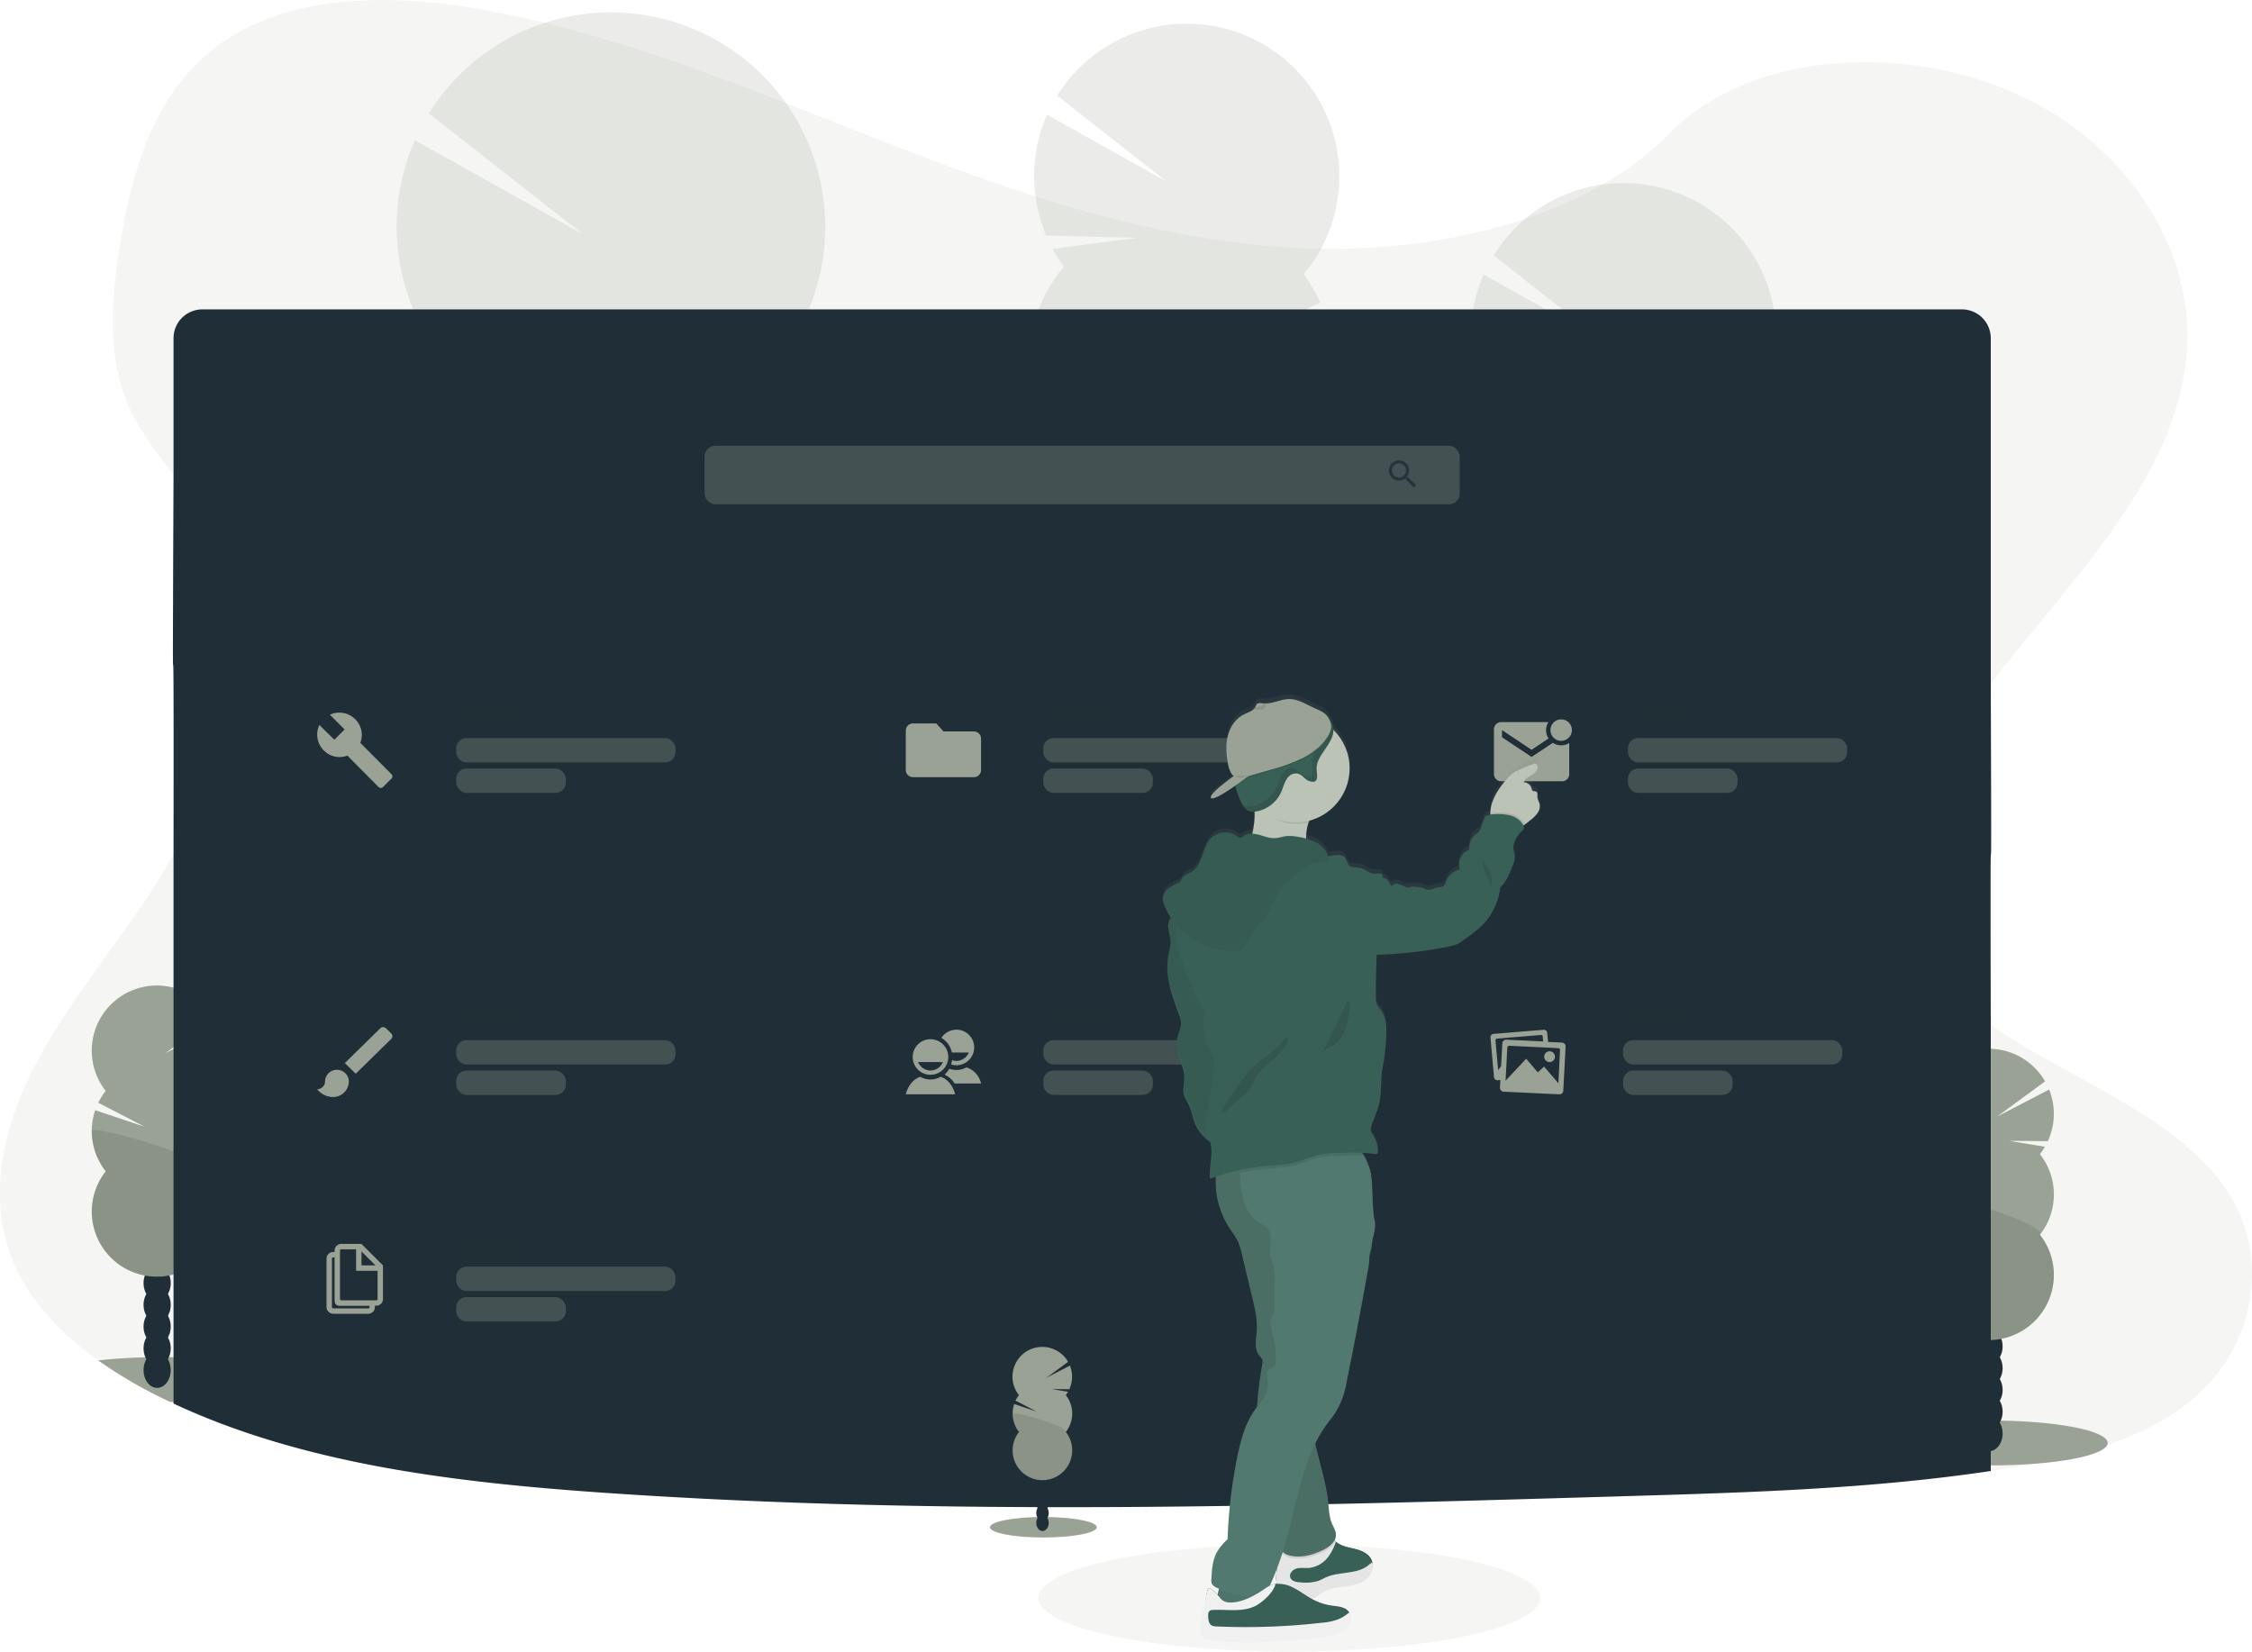 <svg xmlns="http://www.w3.org/2000/svg" width="1100" height="806.74" viewBox="0 0 1100 806.74" id="svgid3" repair="1" xmlns:xlink="http://www.w3.org/1999/xlink"><defs><linearGradient id="MTBteHkyNDkxMDAwMDAwMDAwMHh6czc4NA" x1="459.23" y1="847.99" x2="459.23" y2="385.75" gradientTransform="translate(250.84)" gradientUnits="userSpaceOnUse"><stop offset="0" stop-color="#808080" stop-opacity=".25"></stop><stop offset=".54" stop-color="#808080" stop-opacity=".12"></stop><stop offset="1" stop-color="#808080" stop-opacity=".1"></stop></linearGradient></defs><ellipse cx="629.72" cy="780.56" rx="122.56" ry="26.18" fill="rgb(154, 162, 149)" opacity=".1" coriginal="rgb(108,99,255)" colortype="12" awdzp="12" style="fill: rgb(154, 162, 149);"></ellipse><path d="M1120.55 730.47c-24.35 20.2-59 28.56-92.51 33.84l-5.64.86c-58.57 8.74-118.32 10.52-177.79 12.28-165.87 4.91-332.17 9.81-497.6-1.51-73.16-5-148.13-13.76-212.25-43.7l-1.67-.79c-.83-.39-1.66-.78-2.49-1.19a224.11 224.11 0 0 1-32.6-19.09c-18.31-13.06-33.43-29-41.42-47.91-12.52-29.66-5.9-63 8.4-92s35.8-55.12 54.34-82.43c5.44-8 10.6-16.3 15.4-24.81 30-53.37 44.88-115.13 13.43-166.56a228.58 228.58 0 0 0-13.43-19c-7.67-10-15.47-20-20.74-31.07-12.29-25.76-9.65-54.73-5.17-82.25 6-36.59 17.05-76 51.38-98.86 35.67-23.74 86.3-22.54 130.57-14 68.83 13.19 132.36 40.8 196.49 65.7s131.35 47.58 201.86 50.02c62.26 2.17 134.89-14 176.23-56.08 40.15-40.85 115.6-43.94 170-19.27 51.91 23.54 85.48 73.36 83 123.12-3.16 62.1-54.93 111.83-95.9 164.7-6.81 8.79-13.33 17.68-19.28 26.72-19.42 29.53-33.15 65-19.78 96.88 7.5 17.85 21.81 31.47 39.06 43.36 38.65 26.63 92 44.55 116 81.83 20.67 32.16 13.01 75.56-17.89 101.21z" transform="translate(-50 -46.63)" fill="rgb(154, 162, 149)" opacity=".1" coriginal="rgb(108,99,255)" colortype="12" awdzp="12" style="fill: rgb(154, 162, 149);"></path><ellipse cx="972.5" cy="704.85" rx="57.01" ry="10.96" fill="rgb(154, 162, 149)" coriginal="rgb(108,99,255)" colortype="12" awdzp="12" style="fill: rgb(154, 162, 149);"></ellipse><ellipse cx="971.55" cy="700.19" rx="6.64" ry="8.69" fill="rgb(32, 47, 55)" coriginal="rgb(63,61,86)" colortype="30" awdzp="30" style="fill: rgb(32, 47, 55);"></ellipse><ellipse cx="971.55" cy="689.57" rx="6.64" ry="8.69" fill="rgb(32, 47, 55)" coriginal="rgb(63,61,86)" colortype="30" awdzp="30" style="fill: rgb(32, 47, 55);"></ellipse><ellipse cx="971.55" cy="678.94" rx="6.64" ry="8.69" fill="rgb(32, 47, 55)" coriginal="rgb(63,61,86)" colortype="30" awdzp="30" style="fill: rgb(32, 47, 55);"></ellipse><ellipse cx="971.55" cy="668.32" rx="6.64" ry="8.69" fill="rgb(32, 47, 55)" coriginal="rgb(63,61,86)" colortype="30" awdzp="30" style="fill: rgb(32, 47, 55);"></ellipse><ellipse cx="971.55" cy="657.7" rx="6.64" ry="8.69" fill="rgb(32, 47, 55)" coriginal="rgb(63,61,86)" colortype="30" awdzp="30" style="fill: rgb(32, 47, 55);"></ellipse><ellipse cx="971.55" cy="647.08" rx="6.64" ry="8.69" fill="rgb(32, 47, 55)" coriginal="rgb(63,61,86)" colortype="30" awdzp="30" style="fill: rgb(32, 47, 55);"></ellipse><ellipse cx="971.55" cy="636.46" rx="6.64" ry="8.69" fill="rgb(32, 47, 55)" coriginal="rgb(63,61,86)" colortype="30" awdzp="30" style="fill: rgb(32, 47, 55);"></ellipse><path d="M1046.4 610.41a31 31 0 0 0 2.47-3.64l-17.44-2.86 18.86.14a31.78 31.78 0 0 0 .61-25.2l-25.31 13.15 23.34-17.15a31.8 31.8 0 1 0-52.51 35.58 31.55 31.55 0 0 0-3.63 5.8l22.64 11.77-24.14-8.1a31.79 31.79 0 0 0 5.13 29.86 31.8 31.8 0 1 0 50 0 31.78 31.78 0 0 0 0-39.32z" transform="translate(-50 -46.63)" fill="rgb(154, 162, 149)" coriginal="rgb(108,99,255)" colortype="12" awdzp="12" style="fill: rgb(154, 162, 149);"></path><path d="M989.61 630.07a31.68 31.68 0 0 0 6.81 19.66 31.8 31.8 0 1 0 50 0c4.24-5.41-56.81-23.23-56.81-19.66z" transform="translate(-50 -46.63)" opacity=".1"></path><path d="M184.73 720.54c0 5.59-21.81 10.21-50 10.87h-1.67c-.83-.39-1.66-.78-2.49-1.19a224.11 224.11 0 0 1-32.57-19.05c6.85-.8 14.64-1.34 23-1.52h1.13l5.54-.06h7.05c28.2.73 50.01 5.41 50.01 10.95z" transform="translate(-50 -46.63)" fill="rgb(154, 162, 149)" coriginal="rgb(108,99,255)" colortype="12" awdzp="12" style="fill: rgb(154, 162, 149);"></path><ellipse cx="76.76" cy="669.25" rx="6.64" ry="8.69" fill="rgb(32, 47, 55)" coriginal="rgb(63,61,86)" colortype="30" awdzp="30" style="fill: rgb(32, 47, 55);"></ellipse><ellipse cx="76.76" cy="658.63" rx="6.64" ry="8.69" fill="rgb(32, 47, 55)" coriginal="rgb(63,61,86)" colortype="30" awdzp="30" style="fill: rgb(32, 47, 55);"></ellipse><ellipse cx="76.76" cy="648.01" rx="6.64" ry="8.69" fill="rgb(32, 47, 55)" coriginal="rgb(63,61,86)" colortype="30" awdzp="30" style="fill: rgb(32, 47, 55);"></ellipse><ellipse cx="76.76" cy="637.39" rx="6.64" ry="8.69" fill="rgb(32, 47, 55)" coriginal="rgb(63,61,86)" colortype="30" awdzp="30" style="fill: rgb(32, 47, 55);"></ellipse><ellipse cx="76.76" cy="626.77" rx="6.64" ry="8.69" fill="rgb(32, 47, 55)" coriginal="rgb(63,61,86)" colortype="30" awdzp="30" style="fill: rgb(32, 47, 55);"></ellipse><ellipse cx="76.76" cy="616.15" rx="6.64" ry="8.69" fill="rgb(32, 47, 55)" coriginal="rgb(63,61,86)" colortype="30" awdzp="30" style="fill: rgb(32, 47, 55);"></ellipse><ellipse cx="76.76" cy="605.52" rx="6.64" ry="8.69" fill="rgb(32, 47, 55)" coriginal="rgb(63,61,86)" colortype="30" awdzp="30" style="fill: rgb(32, 47, 55);"></ellipse><path d="M151.61 579.47a32.28 32.28 0 0 0 2.48-3.63l-17.45-2.84 18.87.14a31.8 31.8 0 0 0 .6-25.19l-25.3 13.13 23.34-17.16a31.8 31.8 0 1 0-52.52 35.58 32.45 32.45 0 0 0-3.63 5.8l22.64 11.7-24.14-8.07a31.87 31.87 0 0 0 5.13 29.86 31.8 31.8 0 1 0 50 0 31.78 31.78 0 0 0 0-39.32z" transform="translate(-50 -46.63)" fill="rgb(154, 162, 149)" coriginal="rgb(108,99,255)" colortype="12" awdzp="12" style="fill: rgb(154, 162, 149);"></path><path d="M94.83 599.13a31.67 31.67 0 0 0 6.8 19.66 31.8 31.8 0 1 0 50 0c4.24-5.41-56.8-23.23-56.8-19.66z" transform="translate(-50 -46.63)" opacity=".1"></path><g opacity=".2"><path d="M355.84 601.92c0 .94-.1 1.86-.2 2.76q-11.64-4.68-22.92-9.93a18.59 18.59 0 0 1-10.6-5.17c-2.19-1.1-4.37-2.24-6.54-3.39a26.82 26.82 0 0 1 1.66-3c4.2-6.66 10.6-10.83 17.65-10.6s13.15 4.78 16.93 11.66a34.37 34.37 0 0 1 4.02 17.67zM357 567a34.56 34.56 0 0 1-5.13 17.32c-4.21 6.64-10.6 10.81-17.65 10.58-.49 0-1-.06-1.45-.1a18.59 18.59 0 0 1-10.6-5.17 25.27 25.27 0 0 1-4.88-6.37 35.82 35.82 0 0 1 1.1-35c4.21-6.66 10.6-10.83 17.65-10.6s13.15 4.78 16.93 11.66a34.47 34.47 0 0 1 4.03 17.68z" transform="translate(-50 -46.63)" fill="rgb(32, 47, 55)" coriginal="rgb(63,61,86)" colortype="30" awdzp="30" style="fill: rgb(32, 47, 55);"></path><ellipse cx="336.18" cy="531.28" rx="28.63" ry="21.87" transform="translate(-255.43 803.92) rotate(-88.19)" fill="rgb(32, 47, 55)" coriginal="rgb(63,61,86)" colortype="30" awdzp="30" style="fill: rgb(32, 47, 55);"></ellipse><ellipse cx="337.29" cy="496.31" rx="28.63" ry="21.87" transform="translate(-219.41 771.16) rotate(-88.19)" fill="rgb(32, 47, 55)" coriginal="rgb(63,61,86)" colortype="30" awdzp="30" style="fill: rgb(32, 47, 55);"></ellipse><ellipse cx="338.39" cy="461.34" rx="28.63" ry="21.87" transform="translate(-183.39 738.39) rotate(-88.19)" fill="rgb(32, 47, 55)" coriginal="rgb(63,61,86)" colortype="30" awdzp="30" style="fill: rgb(32, 47, 55);"></ellipse><path d="M264.12 219.46a105.78 105.78 0 0 1-7.76-12.24l57.72-7.62-62.08-1.5a104.92 104.92 0 0 1 .62-83l82 45.85-75.15-58.95a104.75 104.75 0 1 1 169.22 122.65 105.13 105.13 0 0 1 11.31 19.46l-75.77 36.38 80.33-24.17a104.85 104.85 0 0 1-20 97.78 104.75 104.75 0 1 1-164.56-5.19 104.73 104.73 0 0 1 4.08-129.45z" transform="translate(-50 -46.63)" fill="rgb(154, 162, 149)" coriginal="rgb(108,99,255)" colortype="12" awdzp="12" style="fill: rgb(154, 162, 149);"></path><path d="M449.05 290.08a104.29 104.29 0 0 1-24.44 64 104.75 104.75 0 1 1-164.61-5.17c-13.43-18.25 189.42-70.58 189.05-58.83z" transform="translate(-50 -46.63)" opacity=".1"></path></g><g opacity=".2"><path d="M848.18 527.14c0 .67-.07 1.32-.14 2q-8.31-3.29-16.31-7.06a13.31 13.31 0 0 1-7.55-3.68c-1.55-.79-3.11-1.6-4.65-2.41a19.78 19.78 0 0 1 1.18-2.13c3-4.74 7.54-7.7 12.56-7.54s9.36 3.4 12.05 8.3a24.5 24.5 0 0 1 2.86 12.52zM849 502.25a24.56 24.56 0 0 1-3.65 12.33c-3 4.72-7.54 7.69-12.56 7.53l-1-.07a13.31 13.31 0 0 1-7.55-3.68 18.32 18.32 0 0 1-3.47-4.54 25.51 25.51 0 0 1 .78-24.88c3-4.74 7.55-7.71 12.56-7.55s9.37 3.4 12.05 8.3a24.55 24.55 0 0 1 2.84 12.56z" transform="translate(-50 -46.63)" fill="rgb(32, 47, 55)" coriginal="rgb(63,61,86)" colortype="30" awdzp="30" style="fill: rgb(32, 47, 55);"></path><ellipse cx="834.19" cy="476.87" rx="20.37" ry="15.56" transform="translate(281.27 1248.98) rotate(-88.19)" fill="rgb(32, 47, 55)" coriginal="rgb(63,61,86)" colortype="30" awdzp="30" style="fill: rgb(32, 47, 55);"></ellipse><ellipse cx="834.98" cy="451.98" rx="20.37" ry="15.56" transform="translate(306.9 1225.67) rotate(-88.19)" fill="rgb(32, 47, 55)" coriginal="rgb(63,61,86)" colortype="30" awdzp="30" style="fill: rgb(32, 47, 55);"></ellipse><ellipse cx="835.76" cy="427.1" rx="20.37" ry="15.56" transform="translate(332.53 1202.35) rotate(-88.19)" fill="rgb(32, 47, 55)" coriginal="rgb(63,61,86)" colortype="30" awdzp="30" style="fill: rgb(32, 47, 55);"></ellipse><path d="M782.91 255a73.57 73.57 0 0 1-5.52-8.71l41.08-5.42-44.21-1.07a74.67 74.67 0 0 1 .43-59.07l58.31 32.59-53.4-41.93a74.55 74.55 0 1 1 120.4 87.26 74.71 74.71 0 0 1 8.06 13.86l-53.89 25.89 57.17-17.2a74.55 74.55 0 0 1-14.22 69.58 74.54 74.54 0 1 1-117.12-3.69 74.55 74.55 0 0 1 2.91-92.09z" transform="translate(-50 -46.63)" fill="rgb(154, 162, 149)" coriginal="rgb(108,99,255)" colortype="12" awdzp="12" style="fill: rgb(154, 162, 149);"></path><path d="M914.52 305.22a74.2 74.2 0 0 1-17.4 45.56 74.54 74.54 0 1 1-117.12-3.69c-9.58-13 134.78-50.23 134.52-41.87z" transform="translate(-50 -46.63)" opacity=".1"></path></g><g opacity=".2"><path d="M635 449.09c0 .67-.08 1.32-.15 2q-8.31-3.29-16.31-7.06a13.28 13.28 0 0 1-7.54-3.68c-1.56-.79-3.11-1.6-4.65-2.41a19 19 0 0 1 1.17-2.13c3-4.73 7.55-7.7 12.56-7.54s9.36 3.4 12.05 8.3a24.5 24.5 0 0 1 2.87 12.52zM635.74 424.2a24.56 24.56 0 0 1-3.65 12.33c-3 4.72-7.54 7.69-12.56 7.53-.35 0-.68 0-1-.07a13.28 13.28 0 0 1-7.54-3.68 18.11 18.11 0 0 1-3.48-4.54 25.48 25.48 0 0 1 .79-24.88c3-4.74 7.54-7.71 12.56-7.55s9.36 3.4 12 8.3a24.54 24.54 0 0 1 2.88 12.56z" transform="translate(-50 -46.63)" fill="rgb(32, 47, 55)" coriginal="rgb(63,61,86)" colortype="30" awdzp="30" style="fill: rgb(32, 47, 55);"></path><ellipse cx="620.97" cy="398.82" rx="20.37" ry="15.56" transform="matrix(.03 -1 1 .03 152.77 960.28)" fill="rgb(32, 47, 55)" coriginal="rgb(63,61,86)" colortype="30" awdzp="30" style="fill: rgb(32, 47, 55);"></ellipse><ellipse cx="621.75" cy="373.93" rx="20.37" ry="15.56" transform="translate(178.4 936.96) rotate(-88.19)" fill="rgb(32, 47, 55)" coriginal="rgb(63,61,86)" colortype="30" awdzp="30" style="fill: rgb(32, 47, 55);"></ellipse><ellipse cx="622.54" cy="349.05" rx="20.37" ry="15.56" transform="translate(204.04 913.64) rotate(-88.19)" fill="rgb(32, 47, 55)" coriginal="rgb(63,61,86)" colortype="30" awdzp="30" style="fill: rgb(32, 47, 55);"></ellipse><path d="M569.68 176.91a74.87 74.87 0 0 1-5.52-8.71l41.08-5.42-44.24-1.07a74.62 74.62 0 0 1 .44-59.07l58.33 32.63-53.39-41.93a74.54 74.54 0 1 1 120.42 87.26 74.76 74.76 0 0 1 8.07 13.86l-53.87 25.89 57.16-17.2a74.55 74.55 0 0 1-14.22 69.58 74.54 74.54 0 1 1-117.16-3.73 74.57 74.57 0 0 1 2.9-92.13z" transform="translate(-50 -46.63)" fill="rgb(154, 162, 149)" coriginal="rgb(108,99,255)" colortype="12" awdzp="12" style="fill: rgb(154, 162, 149);"></path><path d="M701.29 227.17a74.2 74.2 0 0 1-17.4 45.56 74.54 74.54 0 1 1-117.11-3.73c-9.59-12.95 134.77-50.19 134.51-41.83z" transform="translate(-50 -46.63)" opacity=".1"></path></g><path d="M1022.4 547.44v217.73c-58.57 8.74-118.32 10.52-177.79 12.28-165.87 4.91-332.17 9.81-497.6-1.51-73.16-5-148.13-13.76-212.25-43.7v-268.24c.24-185-.76 0 0-185.56v-66.59a14.1 14.1 0 0 1 14.1-14.1h859.44a14.1 14.1 0 0 1 14.1 14.1v168.63c.6 166.52-.4.52 0 166.96z" transform="translate(-50 -46.63)" fill="rgb(32, 47, 55)" coriginal="rgb(63,61,86)" colortype="30" awdzp="30" style="fill: rgb(32, 47, 55);"></path><rect x="344.15" y="217.75" width="368.86" height="28.56" rx="5.22" fill="rgb(154, 162, 149)" opacity=".3" coriginal="rgb(108,99,255)" colortype="12" awdzp="12" style="fill: rgb(154, 162, 149);"></rect><path d="M737.94 279.85h-.61l-.23-.19a5.1 5.1 0 0 0 1.19-3.25 4.94 4.94 0 1 0-4.92 5 5.09 5.09 0 0 0 3.24-1.18l.22.19v.58l3.81 3.82 1.14-1.14zm-4.57 0a3.44 3.44 0 1 1 3.43-3.44 3.42 3.42 0 0 1-3.43 3.44z" transform="translate(-50 -46.63)" fill="rgb(37, 52, 60)" coriginal="rgb(68,64,83)" colortype="29" awdzp="29" style="fill: rgb(37, 52, 60);"></path><rect x="222.84" y="493.2" width="34.42" height="11.9" rx="5" fill="rgb(32, 47, 55)" opacity=".7" coriginal="rgb(63,61,86)" colortype="30" awdzp="30" style="fill: rgb(32, 47, 55);"></rect><rect x="222.84" y="522.95" width="53.54" height="11.9" rx="5" fill="rgb(154, 162, 149)" opacity=".3" coriginal="rgb(108,99,255)" colortype="12" awdzp="12" style="fill: rgb(154, 162, 149);"></rect><rect x="222.84" y="508.08" width="107.09" height="11.9" rx="5" fill="rgb(154, 162, 149)" opacity=".3" coriginal="rgb(108,99,255)" colortype="12" awdzp="12" style="fill: rgb(154, 162, 149);"></rect><path d="M214.57 569.21a5.74 5.74 0 0 0-5.8 5.69 3.88 3.88 0 0 1-3.87 3.79 10 10 0 0 0 7.73 3.8 7.67 7.67 0 0 0 7.75-7.59 5.75 5.75 0 0 0-5.81-5.69zm26.53-17.76l-2.6-2.55a1.94 1.94 0 0 0-2.72 0l-17.34 17 5.32 5.22 17.32-17a1.86 1.86 0 0 0 .02-2.67z" transform="translate(-50 -46.63)" fill="rgb(154, 162, 149)" coriginal="rgb(108,99,255)" colortype="12" awdzp="12" style="fill: rgb(154, 162, 149);"></path><rect x="222.84" y="345.66" width="34.42" height="11.9" rx="5" fill="rgb(32, 47, 55)" opacity=".7" coriginal="rgb(63,61,86)" colortype="30" awdzp="30" style="fill: rgb(32, 47, 55);"></rect><rect x="222.84" y="375.41" width="53.54" height="11.9" rx="5" fill="rgb(154, 162, 149)" opacity=".3" coriginal="rgb(108,99,255)" colortype="12" awdzp="12" style="fill: rgb(154, 162, 149);"></rect><rect x="222.84" y="360.53" width="107.09" height="11.9" rx="5" fill="rgb(154, 162, 149)" opacity=".3" coriginal="rgb(108,99,255)" colortype="12" awdzp="12" style="fill: rgb(154, 162, 149);"></rect><path d="M241.18 424.78l-15.18-15.28a10.82 10.82 0 0 0-2.51-11.58 11 11 0 0 0-12.35-2.18l7.18 7.22-5 5-7.32-7.18a10.86 10.86 0 0 0 2.17 12.41 10.66 10.66 0 0 0 11.51 2.52l15.15 15.29a1.61 1.61 0 0 0 2.34 0l3.84-3.86a1.51 1.51 0 0 0 .17-2.35z" transform="translate(-50 -46.63)" fill="rgb(154, 162, 149)" coriginal="rgb(108,99,255)" colortype="12" awdzp="12" style="fill: rgb(154, 162, 149);"></path><rect x="509.6" y="493.2" width="34.42" height="11.9" rx="5" fill="rgb(32, 47, 55)" opacity=".7" coriginal="rgb(63,61,86)" colortype="30" awdzp="30" style="fill: rgb(32, 47, 55);"></rect><rect x="509.6" y="522.95" width="53.54" height="11.9" rx="5" fill="rgb(154, 162, 149)" opacity=".3" coriginal="rgb(108,99,255)" colortype="12" awdzp="12" style="fill: rgb(154, 162, 149);"></rect><rect x="509.6" y="508.08" width="107.09" height="11.9" rx="5" fill="rgb(154, 162, 149)" opacity=".3" coriginal="rgb(108,99,255)" colortype="12" awdzp="12" style="fill: rgb(154, 162, 149);"></rect><path d="M509.44 572.63a10 10 0 0 1-9.89 0c-3.87 1.19-6.24 5.09-7.12 8.54h24.12c-.87-3.45-3.23-7.35-7.11-8.54zm-4.94-18.37a8.69 8.69 0 1 0 8.69 8.68 8.69 8.69 0 0 0-8.69-8.68zm0 15.3a6.71 6.71 0 0 1-6.07-4.14h12.14a6.71 6.71 0 0 1-6.07 4.14zM522.09 568a10.07 10.07 0 0 1-8.4.69 12 12 0 0 1-2.3 2.86 11.24 11.24 0 0 1 4.9 4.33h12.91a10.72 10.72 0 0 0-7.11-7.88zm-4.94-18.38a8.71 8.71 0 0 0-7.33 4 10.78 10.78 0 0 1 5.15 7.14h8.25a6.72 6.72 0 0 1-6.07 4.12 6 6 0 0 1-2.08-.38 11.65 11.65 0 0 1-.54 2.07 8.35 8.35 0 0 0 2.62.4 8.69 8.69 0 0 0 0-17.38z" transform="translate(-50 -46.63)" fill="rgb(154, 162, 149)" coriginal="rgb(108,99,255)" colortype="12" awdzp="12" style="fill: rgb(154, 162, 149);"></path><rect x="222.84" y="603.86" width="34.42" height="11.9" rx="5" fill="rgb(32, 47, 55)" opacity=".7" coriginal="rgb(63,61,86)" colortype="30" awdzp="30" style="fill: rgb(32, 47, 55);"></rect><rect x="222.84" y="633.61" width="53.54" height="11.9" rx="5" fill="rgb(154, 162, 149)" opacity=".3" coriginal="rgb(108,99,255)" colortype="12" awdzp="12" style="fill: rgb(154, 162, 149);"></rect><rect x="222.84" y="618.74" width="107.09" height="11.9" rx="5" fill="rgb(154, 162, 149)" opacity=".3" coriginal="rgb(108,99,255)" colortype="12" awdzp="12" style="fill: rgb(154, 162, 149);"></rect><path d="M226.57 654.25h-9.82a3.28 3.28 0 0 0-3.32 3.24v.7h-.62a3.28 3.28 0 0 0-3.32 3.24v23.63a3.34 3.34 0 0 0 3.32 3.32h17.08a3.27 3.27 0 0 0 3.23-3.32v-.62h.71a3.27 3.27 0 0 0 3.23-3.32v-16.37zm0 3.66l6.84 6.84h-6.84zm3.94 27.15a.67.67 0 0 1-.62.7h-17.08a.73.73 0 0 1-.69-.7v-23.63a.67.67 0 0 1 .69-.62h.62v21c0 1.82.86 2.66 2.67 2.66h14.41zm3.93-3.94a.66.66 0 0 1-.61.7h-17.08a.73.73 0 0 1-.69-.7v-23.63a.67.67 0 0 1 .69-.62h7.19v10.51h10.5z" transform="translate(-50 -46.63)" fill="rgb(154, 162, 149)" coriginal="rgb(108,99,255)" colortype="12" awdzp="12" style="fill: rgb(154, 162, 149);"></path><rect x="509.6" y="345.66" width="34.42" height="11.9" rx="5" fill="rgb(32, 47, 55)" opacity=".7" coriginal="rgb(63,61,86)" colortype="30" awdzp="30" style="fill: rgb(32, 47, 55);"></rect><rect x="509.6" y="375.41" width="53.54" height="11.9" rx="5" fill="rgb(154, 162, 149)" opacity=".3" coriginal="rgb(108,99,255)" colortype="12" awdzp="12" style="fill: rgb(154, 162, 149);"></rect><rect x="509.6" y="360.53" width="107.09" height="11.9" rx="5" fill="rgb(154, 162, 149)" opacity=".3" coriginal="rgb(108,99,255)" colortype="12" awdzp="12" style="fill: rgb(154, 162, 149);"></rect><path d="M507.32 400h-11.38a3.51 3.51 0 0 0-3.5 3.51v19.25a3.5 3.5 0 0 0 3.5 3.5h29.76a3.5 3.5 0 0 0 3.5-3.5v-15.34a3.51 3.51 0 0 0-3.5-3.5h-14.88l-3.5-3.94z" transform="translate(-50 -46.63)" fill="rgb(154, 162, 149)" coriginal="rgb(108,99,255)" colortype="12" awdzp="12" style="fill: rgb(154, 162, 149);"></path><rect x="792.79" y="493.2" width="34.42" height="11.9" rx="5" fill="rgb(32, 47, 55)" opacity=".7" coriginal="rgb(63,61,86)" colortype="30" awdzp="30" style="fill: rgb(32, 47, 55);"></rect><rect x="792.79" y="522.95" width="53.54" height="11.9" rx="5" fill="rgb(154, 162, 149)" opacity=".3" coriginal="rgb(108,99,255)" colortype="12" awdzp="12" style="fill: rgb(154, 162, 149);"></rect><rect x="792.79" y="508.08" width="107.09" height="11.9" rx="5" fill="rgb(154, 162, 149)" opacity=".3" coriginal="rgb(108,99,255)" colortype="12" awdzp="12" style="fill: rgb(154, 162, 149);"></rect><path d="M812.93 555.91l-6.77-.32-.4-4.41a1.7 1.7 0 0 0-1.88-1.52l-24.27 2a1.67 1.67 0 0 0-1.59 1.79l1.73 19.35a1.7 1.7 0 0 0 1.88 1.49l1.23-.09-.19 3.76a1.87 1.87 0 0 0 1.83 1.93l27.09 1.28a1.88 1.88 0 0 0 2-1.74l1.14-21.6a1.86 1.86 0 0 0-1.8-1.92zm-29.12.44l-.58 11.06-1.44 2-1.32-14.61v-.09a.89.89 0 0 1 .78-.77l21.42-1.75a.81.81 0 0 1 .87.64l.21 2.52-18-.86a1.9 1.9 0 0 0-1.94 1.86zm27.4 19.44l-7-8.17-3.07 2.82-5.67-6.63-10.07 10.72.86-16.33a.94.94 0 0 1 1-.74l23.9 1.16a.87.87 0 0 1 .85.83zM806.89 565.42a2.63 2.63 0 1 0-2.62-2.63 2.64 2.64 0 0 0 2.62 2.63z" transform="translate(-50 -46.63)" fill="rgb(154, 162, 149)" coriginal="rgb(108,99,255)" colortype="12" awdzp="12" style="fill: rgb(154, 162, 149);"></path><rect x="795.17" y="345.66" width="34.42" height="11.9" rx="5" fill="rgb(32, 47, 55)" opacity=".7" coriginal="rgb(63,61,86)" colortype="30" awdzp="30" style="fill: rgb(32, 47, 55);"></rect><rect x="795.17" y="375.41" width="53.54" height="11.9" rx="5" fill="rgb(154, 162, 149)" opacity=".3" coriginal="rgb(108,99,255)" colortype="12" awdzp="12" style="fill: rgb(154, 162, 149);"></rect><rect x="795.17" y="360.53" width="107.09" height="11.9" rx="5" fill="rgb(154, 162, 149)" opacity=".3" coriginal="rgb(108,99,255)" colortype="12" awdzp="12" style="fill: rgb(154, 162, 149);"></rect><circle cx="762.56" cy="356.63" r="5.25" fill="rgb(154, 162, 149)" coriginal="rgb(108,99,255)" colortype="12" awdzp="12" style="fill: rgb(154, 162, 149);"></circle><path d="M808.53 409.45l-10.42 6.94-14.44-9.62v-3.51l14.44 9.63 8.3-5.53a7.39 7.39 0 0 1-.1-8h-23.07a3.52 3.52 0 0 0-3.51 3.51v21.88a3.52 3.52 0 0 0 3.51 3.51h29.76a3.51 3.51 0 0 0 3.5-3.51v-15.2a7.37 7.37 0 0 1-8-.06z" transform="translate(-50 -46.63)" fill="rgb(154, 162, 149)" coriginal="rgb(108,99,255)" colortype="12" awdzp="12" style="fill: rgb(154, 162, 149);"></path><ellipse cx="509.64" cy="746.02" rx="26.08" ry="5.01" fill="rgb(154, 162, 149)" coriginal="rgb(108,99,255)" colortype="12" awdzp="12" style="fill: rgb(154, 162, 149);"></ellipse><ellipse cx="509.21" cy="743.89" rx="3.04" ry="3.97" fill="rgb(32, 47, 55)" coriginal="rgb(63,61,86)" colortype="30" awdzp="30" style="fill: rgb(32, 47, 55);"></ellipse><ellipse cx="509.21" cy="739.03" rx="3.04" ry="3.97" fill="rgb(32, 47, 55)" coriginal="rgb(63,61,86)" colortype="30" awdzp="30" style="fill: rgb(32, 47, 55);"></ellipse><ellipse cx="509.21" cy="734.17" rx="3.04" ry="3.97" fill="rgb(32, 47, 55)" coriginal="rgb(63,61,86)" colortype="30" awdzp="30" style="fill: rgb(32, 47, 55);"></ellipse><ellipse cx="509.21" cy="729.31" rx="3.04" ry="3.97" fill="rgb(32, 47, 55)" coriginal="rgb(63,61,86)" colortype="30" awdzp="30" style="fill: rgb(32, 47, 55);"></ellipse><ellipse cx="509.21" cy="724.46" rx="3.04" ry="3.97" fill="rgb(32, 47, 55)" coriginal="rgb(63,61,86)" colortype="30" awdzp="30" style="fill: rgb(32, 47, 55);"></ellipse><ellipse cx="509.21" cy="719.6" rx="3.04" ry="3.97" fill="rgb(32, 47, 55)" coriginal="rgb(63,61,86)" colortype="30" awdzp="30" style="fill: rgb(32, 47, 55);"></ellipse><ellipse cx="509.21" cy="714.74" rx="3.04" ry="3.97" fill="rgb(32, 47, 55)" coriginal="rgb(63,61,86)" colortype="30" awdzp="30" style="fill: rgb(32, 47, 55);"></ellipse><path d="M570.57 728.13a13.59 13.59 0 0 0 1.13-1.67l-8-1.31 8.62.07a14.59 14.59 0 0 0 .28-11.52l-11.57 6 10.67-7.85a14.54 14.54 0 1 0-24 16.28 15.11 15.11 0 0 0-1.66 2.65l10.36 5.38-11-3.7a14.53 14.53 0 0 0 2.34 13.65 14.54 14.54 0 1 0 22.86 0 14.55 14.55 0 0 0 0-18z" transform="translate(-50 -46.63)" fill="rgb(154, 162, 149)" coriginal="rgb(108,99,255)" colortype="12" awdzp="12" style="fill: rgb(154, 162, 149);"></path><path d="M544.6 737.12a14.45 14.45 0 0 0 3.11 9 14.54 14.54 0 1 0 22.86 0c1.95-2.48-25.97-10.63-25.97-9z" transform="translate(-50 -46.63)" opacity=".1"></path><path d="M802 436.86a13.68 13.68 0 0 1-1-2.7c-.1-1.07.32-2.48-.63-3-.53-.29-1.27-.07-1.74-.45a2.15 2.15 0 0 1-.51-1.2 4.1 4.1 0 0 0-3.8-3c1-2.71 4.68-3.37 6.3-5.76.81-1.19.55-3.38-.88-3.39a2.49 2.49 0 0 0-1 .25l-5.33 2.2a27.35 27.35 0 0 0-3 1.39c-2.93 1.67-5.12 4.38-7.09 7.13a30.49 30.49 0 0 0-4.41 8 18 18 0 0 0-.94 5.49v.56c-.87.15-1.58.53-2.49.71l-2.07 5.47a6.93 6.93 0 0 1-1.35 2.49 12.52 12.52 0 0 1-1.46 1.15 8.45 8.45 0 0 0-2.91 7.37 7.93 7.93 0 0 0-4.66 9.78 9.31 9.31 0 0 0-6.81 6 4.43 4.43 0 0 1-.89 1.88 3.55 3.55 0 0 1-2.37.73c-2.34.15-4.38 2-6.49 1a13.21 13.21 0 0 0-7.71-1.08 5.77 5.77 0 0 1-1.65.15 4.43 4.43 0 0 1-1.35-.47 10.46 10.46 0 0 0-3.06-1.21 2.84 2.84 0 0 0-2.9 1.12c-.74-.81-1.18-1.86-1.85-2.73a3 3 0 0 0-2.82-1.35c.7-.63 0-1.89-.93-2.11a11.56 11.56 0 0 0-2.81.1c-2.44 0-4.32-2.24-6.69-2.83-2.18-.53-5.09.11-6.21-1.85-.35-.63-.45-1.45-1-1.92a3.64 3.64 0 0 0-.71-1.45c-.9-1-2.41-1.16-3.76-1.12a15.68 15.68 0 0 0-4.37.75c0-.17-.09-.36-.15-.56a11.09 11.09 0 0 0-4.84-5.94 20 20 0 0 0-5.66-2.26v-.53a22.55 22.55 0 0 1 1.16-7.43c.08-.26.18-.52.27-.78a26.6 26.6 0 0 0 12-44.63 6.83 6.83 0 0 0-.21-1.6 7.86 7.86 0 0 0-1.6-3.12c-1.22-2.72-3.12-3.92-5.55-5.06-.7-.33-1.44-.65-2.22-1-3.87-1.74-7.61-4.3-12-4.29-4 0-7.86 2.21-11.82 2.13h-.95c-1.11-.13-2.44-.39-3.17.46a4.5 4.5 0 0 0-.56 1.09 2.64 2.64 0 0 1-.2.37 4.4 4.4 0 0 1-.51.69c-1.28 1.4-3.43 2-5.2 2.94-4 2.05-6.62 6.23-7.66 10.61s-.68 9 .1 13.44c.4 2.22 1.26 4.74 2.84 6.14s-13.37 9.51-10.93 10.86c1.33.74 6.87-2.77 11.64-6.12l.15.61a44 44 0 0 0 2.18 6.25c1 2.39 2.44 5 4.93 5.69a5.36 5.36 0 0 0 1.69.19h.44a39.39 39.39 0 0 1-1.15 10.87 6.61 6.61 0 0 0-4.09 1.13 3.29 3.29 0 0 1-1.66.88 2.89 2.89 0 0 1-1.71-.84 9.7 9.7 0 0 0-12.14.64c-4.84 4.57-4.29 13.49-10 16.95-1.56.95-3.56 1.46-4.48 3.05a11.41 11.41 0 0 1-.77 1.47 4.05 4.05 0 0 1-1.36 1 26.48 26.48 0 0 0-4.68 2.7 6.72 6.72 0 0 0-2.69 4.54 8.61 8.61 0 0 0 .82 3.81 36.44 36.44 0 0 0 3.12 6 6.38 6.38 0 0 0-1.26 2.95c-.4 2.81.94 5.58 1.09 8.42.13 2.48-.66 4.9-1.1 7.34-1.76 9.54 1.61 19.2 5 28.26a14.58 14.58 0 0 1 1.2 4.65c.09 3-1.6 5.67-2.07 8.59-1 6.14 3.53 11.92 3.63 18.13 0 2.87-.86 5.78-.14 8.55.47 1.85 1.62 3.44 2.44 5.17 1.44 3.06 1.83 6.53 3.21 9.62a23.07 23.07 0 0 0 7.12 8.48c1.73 5.49-.73 12.12 0 18q1.41-.56 2.85-1a41.17 41.17 0 0 0 6.3 24.84c1.55 2.42 3.37 4.68 4.54 7.31a34.26 34.26 0 0 1 1.77 5.79q2.51 10.47 5 20.92c1.36 5.65 2.73 11.4 2.32 17.2-.28 4-1.3 8.57 1.18 11.77a8.51 8.51 0 0 1 1.49 2.06 5.22 5.22 0 0 1 0 2.72 180.71 180.71 0 0 0-2.48 20.39c-.56.75-1.12 1.51-1.63 2.26-4.11 6-6.09 13.21-7.69 20.32a245.83 245.83 0 0 0-5.16 42.44 28.38 28.38 0 0 0-5.26 6.41c-2.15 4-2.43 8.7-2.66 13.24a4.73 4.73 0 0 0 .24 2.18 4.48 4.48 0 0 0 2.24 1.68l1.24.59c-.27 1-.51 2-.72 3.05-1.58-1.78-4.39-4.6-4.87-2.54a101.78 101.78 0 0 0-2.56 21 1.77 1.77 0 0 0 1.9 2.12 116.25 116.25 0 0 0 20.81 1.78c5.65 0 11.29-.46 16.92-.89l5.77-.44a127.7 127.7 0 0 0 17.67-2.19c2.55-.56 5.18-1.35 7.1-3.14s2.86-4.85 1.54-7.12c-1.61-2.74-5.37-2.94-8.51-3.38a27.85 27.85 0 0 1-8.92-2.84c-.63-.32-1.24-.68-1.85-1 .16 0 .33-.08.48-.14 2.7-.91 4.85-3 7.39-4.25 3-1.45 6.31-1.78 9.57-2.19s6.62-1 9.33-2.86c2.54-1.74 4.34-4.91 3.75-7.89a5.15 5.15 0 0 0-.16-.62c-1-3.23-4.5-5-7.76-5.8s-6.8-1.28-9.44-3.38l-.39-.31c-.22-.19-.45-.37-.69-.56a5.62 5.62 0 0 0 .77-3.26c-.14-1.79-1.18-3.37-1.89-5-1.39-3.25-1.5-6.88-1.88-10.39-.94-8.83-3.65-17.35-5.69-26-.23-1-.45-2-.67-3a62.86 62.86 0 0 1 7.27-11.64 38 38 0 0 0 7-13.77c.42-1.54.73-3.1 1.05-4.67q5.42-27.09 10.24-54.27a45.19 45.19 0 0 0 .91-7.84 23.89 23.89 0 0 0 1.35-7.43c.94-3.67 1.89-7.52 1.12-9.92-.54-1.7-.81-7.51-1.11-13.08a50.24 50.24 0 0 0-.54-8.93c-.09-.51-.19-1-.3-1.51q-.09-.45-.18-.75a25.68 25.68 0 0 0-1.76-4.86 23.63 23.63 0 0 0-1.32-2.71 12.34 12.34 0 0 0-1-1.48 62 62 0 0 1 6.22.58c.5.07 1.12.11 1.43-.3a1.47 1.47 0 0 0 .18-.77 12.75 12.75 0 0 0-1.62-6.76c-.8-1.42-1.91-2.8-1.88-4.43a6.53 6.53 0 0 1 .55-2.2l2.77-7.44c2.35-6.29 1.23-13.58 2.45-20.18a118.46 118.46 0 0 0 1.82-15.61c.23-4.47.09-9.32-2.6-12.9a14.73 14.73 0 0 1-2-2.84 8.41 8.41 0 0 1-.48-3.39q-.07-10.51.42-21a206.38 206.38 0 0 0 35.05-4 22 22 0 0 0 4-1.08 20.19 20.19 0 0 0 4-2.53c3.93-2.84 7.92-5.73 10.91-9.55a32.36 32.36 0 0 0 6.46-15.94c2.84-2.63 4.35-6.37 5.77-10a15.42 15.42 0 0 0 1.32-4.85c.07-1.72-1.06-3.52-.74-5.21a13.78 13.78 0 0 1 4.19-7.58 2.74 2.74 0 0 0 1-1.33 2.12 2.12 0 0 0-.23-1.3l-.09-.15c.28-.17.54-.35.81-.53.93-.66 1.82-1.39 2.69-2.1a17 17 0 0 0 3.49-3.54 5.75 5.75 0 0 0 .94-4.7zm-128.31 383.29c-.24 0-.48 0-.71.06a9.57 9.57 0 0 0-2.54.73l-.19.1c1.1-2.38 2.14-4.8 3.08-7.26l.32-.88-.12 1.64a20.22 20.22 0 0 0 .16 5.61z" transform="translate(-50 -46.63)" fill="url(#MTBteHkyNDkxMDAwMDAwMDAwMHh6czc4NA)"></path><path d="M688 455.73c.1 3.88 1.42 7.64 1.62 11.52-11.43.57-22.72-5-34-3.28 3.17-2.05 4.86-5.74 5.86-9.37a38.9 38.9 0 0 0 1.11-14.41 6.61 6.61 0 0 0-.14-.79c-.42-1.9-1.51-4.59-1.22-6.08.39-2 2.25-1.59 3.93-1.48a150.51 150.51 0 0 1 15.26 2c1.32.23 14.13 3.43 14.33 3.1a59.69 59.69 0 0 0-5.55 11.43 22.32 22.32 0 0 0-1.2 7.36zM801.05 443.73a16.64 16.64 0 0 1-3.49 3.52c-.87.71-1.76 1.44-2.69 2.09a11.5 11.5 0 0 1-5.72 2.33c-2.72.18-8.51-1.42-10.2-3.75a6.77 6.77 0 0 1-1-3.91 17.88 17.88 0 0 1 .94-5.46 30.42 30.42 0 0 1 4.41-8c2-2.74 4.16-5.43 7.09-7.09a27.35 27.35 0 0 1 3-1.39l5.33-2.18a2.5 2.5 0 0 1 1-.26c1.43 0 1.69 2.2.88 3.38-1.62 2.38-5.27 3-6.3 5.73a4.09 4.09 0 0 1 3.8 2.95 2.11 2.11 0 0 0 .51 1.19c.47.37 1.21.16 1.74.45.95.5.53 1.91.63 3a13.5 13.5 0 0 0 1 2.68 5.69 5.69 0 0 1-.93 4.72z" transform="translate(-50 -46.63)" fill="rgb(187, 195, 182)" coriginal="rgb(238,142,158)" colortype="9" awdzp="9" style="fill: rgb(187, 195, 182);"></path><path d="M643.4 833.08c.88-.88 2.32-.73 3.55-.54a132 132 0 0 0 19.95 1.61c.84-4.08-1.59-8-2.37-12.14a10.76 10.76 0 0 0-.8-3.08c-.94-1.8-3.06-2.63-5.05-3-3.59-.76-9.21-2.09-11.22 1.54-2.41 4.31-3.18 10.75-4.06 15.61z" transform="translate(-50 -46.63)" fill="rgb(77, 116, 106)" coriginal="rgb(101,97,125)" colortype="21" awdzp="21" style="fill: rgb(77, 116, 106);"></path><path d="M716.49 817.65c-2.71 1.85-6.07 2.42-9.33 2.84s-6.61.74-9.57 2.19c-2.54 1.26-4.69 3.32-7.39 4.22a15.31 15.31 0 0 1-7.67.12c-3-.57-6.26-1.67-7.89-4.29-1.46-2.32-1.31-5.27-1.11-8 .24-3.09.47-6.2.69-9.3a4.4 4.4 0 0 1 .58-2.24c2.19-3.2 7.52 1.33 10.37 1.33 4.52 0 9.37-2.46 12.62-5.45a3.89 3.89 0 0 1 1-.74c1.29-.58 2.58.49 3.72 1.42l.39.31c2.64 2.09 6.18 2.52 9.44 3.37s6.75 2.55 7.76 5.77a4.57 4.57 0 0 1 .16.61c.57 2.95-1.26 6.1-3.77 7.84z" transform="translate(-50 -46.63)" fill="rgb(32, 47, 55)" coriginal="rgb(63,61,86)" colortype="30" awdzp="30" style="fill: rgb(32, 47, 55);"></path><path d="M716.49 817.65c-2.71 1.85-6.07 2.42-9.33 2.84s-6.61.74-9.57 2.19c-2.54 1.26-4.69 3.32-7.39 4.22a15.31 15.31 0 0 1-7.67.12c-3-.57-6.26-1.67-7.89-4.29-1.46-2.32-1.31-5.27-1.11-8 .24-3.09.47-6.2.69-9.3a4.4 4.4 0 0 1 .58-2.24c2.19-3.2 7.52 1.33 10.37 1.33 4.52 0 9.37-2.46 12.62-5.45a3.89 3.89 0 0 1 1-.74c1.29-.58 2.58.49 3.72 1.42l.39.31c2.64 2.09 6.18 2.52 9.44 3.37s6.75 2.55 7.76 5.77a4.57 4.57 0 0 1 .16.61c.57 2.95-1.26 6.1-3.77 7.84z" transform="translate(-50 -46.63)" fill="rgb(57, 96, 86)" coriginal="rgb(67,65,117)" colortype="25" awdzp="25" style="fill: rgb(57, 96, 86);"></path><path d="M716.49 818.69c-2.71 1.85-6.07 2.43-9.33 2.85s-6.61.73-9.57 2.18c-2.54 1.26-4.69 3.32-7.39 4.22a15.31 15.31 0 0 1-7.67.12 12.6 12.6 0 0 1-7.89-5.33c-1.46-2.32-1.31-5.27-1.11-8 .24-3.09.47-6.2.69-9.3a4.4 4.4 0 0 1 .58-2.24c2.19-3.2 7.52 1.33 10.37 1.33 4.52 0 9.37-2.46 12.62-5.45a3.89 3.89 0 0 1 1-.74c1.29-.58 2.58.49 3.72 1.42a26.4 26.4 0 0 1-3.17 6.56 13.63 13.63 0 0 1-10 6.22c-2 .15-4.09-.25-6 .27s-3.77 2.52-3.08 4.42 3.06 2.25 5 2.36a22.38 22.38 0 0 0 8.21-.58c1.6-.53 3.07-1.41 4.62-2.06 6.62-2.74 15-1.21 20.46-5.85a13 13 0 0 1 1.67-1.28c1.45 2.99-1.22 7.19-3.73 8.88z" transform="translate(-50 -46.63)" fill="rgb(240, 240, 240)" coriginal="rgb(232,234,242)" colortype="3" awdzp="3" style="fill: rgb(240, 240, 240);"></path><path d="M716.49 818.69c-2.71 1.85-6.07 2.43-9.33 2.85s-6.61.73-9.57 2.18c-2.54 1.26-4.69 3.32-7.39 4.22a15.31 15.31 0 0 1-7.67.12 12.6 12.6 0 0 1-7.89-5.33c-1.46-2.32-1.31-5.27-1.11-8 .24-3.09.47-6.2.69-9.3a4.4 4.4 0 0 1 .58-2.24c2.19-3.2 7.52 1.33 10.37 1.33 4.52 0 9.37-2.46 12.62-5.45a3.89 3.89 0 0 1 1-.74c1.29-.58 2.58.49 3.72 1.42a26.4 26.4 0 0 1-3.17 6.56 13.63 13.63 0 0 1-10 6.22c-2 .15-4.09-.25-6 .27s-3.77 2.52-3.08 4.42 3.06 2.25 5 2.36a22.38 22.38 0 0 0 8.21-.58c1.6-.53 3.07-1.41 4.62-2.06 6.62-2.74 15-1.21 20.46-5.85a13 13 0 0 1 1.67-1.28c1.45 2.99-1.22 7.19-3.73 8.88z" transform="translate(-50 -46.63)" opacity=".05"></path><path d="M644.64 616.07a40.77 40.77 0 0 0 5.58 30c1.55 2.4 3.37 4.66 4.54 7.27a33.77 33.77 0 0 1 1.77 5.77l5 20.8c1.36 5.62 2.73 11.34 2.32 17.11-.28 4-1.3 8.53 1.18 11.71a8.46 8.46 0 0 1 1.49 2.05 5.15 5.15 0 0 1 0 2.7c-2.54 15.11-4.43 30.9.16 45.51 4.17 13.25 4.41 27.93 7.95 41.35a9.24 9.24 0 0 0 2.19 4.59 7.27 7.27 0 0 0 3.3 1.56c5.22 1.25 10.73-.21 15.59-2.46 3.42-1.59 7.1-4.37 6.81-8.12-.14-1.79-1.18-3.36-1.89-5-1.39-3.23-1.5-6.83-1.88-10.33-.94-8.78-3.65-17.26-5.69-25.84s-3.44-17.57-1.71-26.23a229.79 229.79 0 0 1 16.87-51.9 6.27 6.27 0 0 1 1.55-2.32 16.86 16.86 0 0 0 2.19-1.49 6.66 6.66 0 0 0 1-2.72c.76-2.74 3-4.77 4.53-7.17 3.83-6.08 2.62-13.87 2.48-21.05-.14-7 .86-14-.28-20.92s-5.04-13.94-11.69-16.06c-3.29-1.07-6.85-.82-10.29-.48-18.23 1.8-35.95 5.11-53.07 11.67z" transform="translate(-50 -46.63)" fill="rgb(82, 121, 111)" coriginal="rgb(105,103,145)" colortype="20" awdzp="20" style="fill: rgb(82, 121, 111);"></path><path d="M644.64 617.07a40.77 40.77 0 0 0 5.58 30c1.55 2.4 3.37 4.66 4.54 7.27a33.77 33.77 0 0 1 1.77 5.77l5 20.8c1.36 5.62 2.73 11.34 2.32 17.11-.28 4-1.3 8.53 1.18 11.71a8.46 8.46 0 0 1 1.49 2.05 5.15 5.15 0 0 1 0 2.7c-2.54 15.11-4.43 30.9.16 45.51 4.17 13.25 4.41 27.93 7.95 41.35a9.24 9.24 0 0 0 2.19 4.59 7.27 7.27 0 0 0 3.3 1.56c5.22 1.25 10.73-.21 15.59-2.46 3.42-1.59 7.1-4.37 6.81-8.12-.14-1.79-1.18-3.36-1.89-5-1.39-3.23-1.5-6.83-1.88-10.33-.94-8.78-3.65-17.26-5.69-25.84s-3.44-17.57-1.71-26.23a229.79 229.79 0 0 1 16.87-51.9 6.27 6.27 0 0 1 1.55-2.32 16.86 16.86 0 0 0 2.19-1.49 6.66 6.66 0 0 0 1-2.72c.76-2.74 3-4.77 4.53-7.17 3.83-6.08 2.62-13.87 2.48-21.05-.14-7 .86-14-.28-20.92s-5.04-13.94-11.69-16.06c-3.29-1.07-6.85-.82-10.29-.48-18.23 1.8-35.95 5.11-53.07 11.67z" transform="translate(-50 -46.63)" opacity=".1"></path><path d="M718.92 659.86a44 44 0 0 1-.91 8.07q-4.83 27-10.28 54c-.32 1.56-.63 3.12-1.05 4.65a37.78 37.78 0 0 1-7 13.7c-15.15 18.89-16.46 46.32-24.68 69.1-.56 1.54-1.11 3.09-1.7 4.61a115.75 115.75 0 0 1-5.07 11.31 3.22 3.22 0 0 1-1 1.35 3.08 3.08 0 0 1-1.65.33 48.31 48.31 0 0 1-21.36-4.86 4.48 4.48 0 0 1-2.27-1.89 4.66 4.66 0 0 1-.24-2.17c.23-4.51.51-9.19 2.66-13.16a28.22 28.22 0 0 1 5.26-6.38 242.36 242.36 0 0 1 5.16-42.22c1.6-7.08 3.58-14.23 7.69-20.21 3-4.42 7.38-8.78 6.84-14.11-.23-2.34-1.21-5.25.69-6.62.83-.61 2.06-.69 2.63-1.55a3 3 0 0 0 .37-1.32 32.66 32.66 0 0 0-.68-10.93 58.79 58.79 0 0 1-1.63-7.13 9 9 0 0 1 1.79-6.88c.1-4.87 0-9.92.07-14.78a27.16 27.16 0 0 0-.69-8.25c-.36-1.27-.93-2.49-1.21-3.79-1-4.67 1.52-10.27-1.5-14-1.26-1.54-3.2-2.31-4.85-3.42a17.71 17.71 0 0 1-6.66-9.57 52.59 52.59 0 0 1-1.9-11.74 11.28 11.28 0 0 1 0-2.53 4.35 4.35 0 0 1 .34-1.27c.94-2.11 3.46-2.93 5.71-3.47a185.15 185.15 0 0 1 43.61-5.1c5.44-3.7 8.49-2.37 10.8 1.54a41.09 41.09 0 0 1 3.07 7.51c1 3.18 1.12 21 2.14 24.17 1.3 4.15-2.55 12.65-2.5 17.01z" transform="translate(-50 -46.63)" fill="rgb(82, 121, 111)" coriginal="rgb(105,103,145)" colortype="20" awdzp="20" style="fill: rgb(82, 121, 111);"></path><path d="M620.68 497.92c-.4 2.8.94 5.55 1.09 8.38.13 2.47-.66 4.88-1.1 7.31-1.76 9.48 1.61 19.09 5 28.11a14.4 14.4 0 0 1 1.2 4.62c.09 2.94-1.6 5.64-2.07 8.55-1 6.11 3.53 11.85 3.63 18 0 2.85-.86 5.75-.14 8.5.47 1.84 1.62 3.43 2.43 5.14 1.45 3 1.84 6.5 3.22 9.57 2.49 5.55 7.84 9.18 12.94 12.51 2.89-1 6-2.11 7.62-4.72a11.63 11.63 0 0 0 1.33-4.14c1.1-6.33 1.06-12.79 1-19.21a118.59 118.59 0 0 0-.83-16.54c-1-7-3.29-13.7-4.92-20.57-2-8.65-3.09-17.59-6.28-25.9-2.81-7.29-7.17-13.84-11.77-20.12-1.75-2.39-3.14-5.81-6.54-5.26a7.13 7.13 0 0 0-5.81 5.77z" transform="translate(-50 -46.63)" fill="rgb(57, 96, 86)" coriginal="rgb(67,65,117)" colortype="25" awdzp="25" style="fill: rgb(57, 96, 86);"></path><path d="M620.68 495.92c-.4 2.8.94 5.55 1.09 8.38.13 2.47-.66 4.88-1.1 7.31-1.76 9.48 1.61 19.09 5 28.11a14.4 14.4 0 0 1 1.2 4.62c.09 2.94-1.6 5.64-2.07 8.55-1 6.11 3.53 11.85 3.63 18 0 2.85-.86 5.75-.14 8.5.47 1.84 1.62 3.43 2.43 5.14 1.45 3 1.84 6.5 3.22 9.57 2.49 5.55 7.84 9.18 12.94 12.51 2.89-1 6-2.11 7.62-4.72a11.63 11.63 0 0 0 1.33-4.14c1.1-6.33 1.06-12.79 1-19.21a118.59 118.59 0 0 0-.83-16.54c-1-7-3.29-13.7-4.92-20.57-2-8.65-3.09-17.59-6.28-25.9-2.81-7.29-7.17-13.84-11.77-20.12-1.75-2.39-3.14-5.81-6.54-5.26a7.13 7.13 0 0 0-5.81 5.77z" transform="translate(-50 -46.63)" opacity=".05"></path><path d="M694.66 436.91a59.69 59.69 0 0 0-5.55 11.43 26.19 26.19 0 0 1-6.3.76c-8.25 0-14.08-4.69-18.93-10.62-.42-1.9-3-3.67-2.74-5.16.39-2 2.25-1.59 3.93-1.48a150.51 150.51 0 0 1 15.26 2c1.32.16 14.13 3.4 14.33 3.07z" transform="translate(-50 -46.63)" opacity=".1"></path><circle cx="632.81" cy="375.34" r="26.41" fill="rgb(187, 195, 182)" coriginal="rgb(238,142,158)" colortype="9" awdzp="9" style="fill: rgb(187, 195, 182);"></circle><path d="M716.18 611.19c-4.57-.27-9.18-.08-13.76.1a47.15 47.15 0 0 0-8.55.88c-3.47.79-6.71 2.37-10.13 3.36-5.48 1.59-11.26 1.66-16.93 2.22a94.36 94.36 0 0 0-11.09 1.74 4.35 4.35 0 0 1 .34-1.27c.94-2.11 3.46-2.93 5.71-3.47a185.15 185.15 0 0 1 43.61-5.1c5.44-3.65 8.49-2.37 10.8 1.54z" transform="translate(-50 -46.63)" opacity=".1"></path><path d="M698.18 465.21c-1.15 1.33-2.7 2.8-4.4 2.37a6.08 6.08 0 0 1-1.72-.92c-3-2-6.78-2.42-10.36-3a152.4 152.4 0 0 1-21.34-4.8 21.93 21.93 0 0 0-6.32-1.28c-4.47 0-8.44 3-11.24 6.48s-4.8 7.57-7.55 11.1c-2 2.52-4.3 4.74-6.13 7.35-4.62 6.59-5.62 15.19-4.42 23.15s4.37 15.47 7.53 22.88a78.47 78.47 0 0 0 6.14 12.46c-1.06 6-.5 13 2.38 18.4.93 1.77 2.08 3.49 2.39 5.47a13.85 13.85 0 0 1-.16 4l-1.35 9.56c-.41 2.91-.82 5.82-1.35 8.72-1 5.29-2.28 11 .17 15.82 2.93 5.74-.15 13.09.62 19.49a97.8 97.8 0 0 1 25.74-6.11c5.67-.56 11.45-.63 16.93-2.22 3.42-1 6.66-2.57 10.13-3.37a47 47 0 0 1 8.55-.87c6.33-.25 12.7-.51 19 .42.5.08 1.12.12 1.43-.29a1.47 1.47 0 0 0 .19-.75 12.63 12.63 0 0 0-1.62-6.72c-.8-1.41-1.91-2.79-1.88-4.41a6.48 6.48 0 0 1 .55-2.19l2.77-7.4c2.35-6.25 1.23-13.51 2.45-20.07a117.46 117.46 0 0 0 1.82-15.53c.23-4.45.09-9.27-2.6-12.83a14.67 14.67 0 0 1-2-2.83 8.34 8.34 0 0 1-.48-3.37q-.09-13.36.73-26.72l-7.13-12.72c-2.73-4.9-5.49-9.9-6.59-15.4-.73-3.63-.71-7.38-1.23-11.05a4.9 4.9 0 0 0-.93-2.59 4.69 4.69 0 0 0-3.76-1.11 16.44 16.44 0 0 0-4.96.88z" transform="translate(-50 -46.63)" fill="rgb(57, 96, 86)" coriginal="rgb(67,65,117)" colortype="25" awdzp="25" style="fill: rgb(57, 96, 86);"></path><path d="M794.87 449.34a11.5 11.5 0 0 1-5.72 2.33c-2.72.18-8.51-1.42-10.2-3.75a6.77 6.77 0 0 1-1-3.91 4.91 4.91 0 0 1 1.14-.22 29.88 29.88 0 0 1 8.86.36c2.88.7 5.66 2.45 6.87 5.16z" transform="translate(-50 -46.63)" opacity=".1"></path><path d="M707 506.46c1.61 2 3.28 4.06 5.56 5.25 2.63 1.36 5.72 1.39 8.67 1.33a208 208 0 0 0 36.23-4 22.81 22.81 0 0 0 4-1.07 20.6 20.6 0 0 0 4-2.52c3.93-2.82 7.92-5.7 10.91-9.51a32.05 32.05 0 0 0 6.46-15.85c2.84-2.61 4.35-6.34 5.77-9.93a15.24 15.24 0 0 0 1.32-4.82c.07-1.71-1.06-3.5-.74-5.18a13.64 13.64 0 0 1 4.19-7.54 2.74 2.74 0 0 0 1-1.33 2.1 2.1 0 0 0-.23-1.29c-1.22-2.71-4-4.45-6.88-5.16a29.61 29.61 0 0 0-8.87-.36 20.06 20.06 0 0 0-2.9.78l-2.07 5.43a6.88 6.88 0 0 1-1.35 2.48 12.52 12.52 0 0 1-1.46 1.15 8.38 8.38 0 0 0-2.91 7.33 7.88 7.88 0 0 0-4.66 9.72 9.3 9.3 0 0 0-6.81 6 4.45 4.45 0 0 1-.89 1.87 3.66 3.66 0 0 1-2.34.76c-2.34.14-4.38 2-6.49 1a13.29 13.29 0 0 0-7.71-1.08 5.77 5.77 0 0 1-1.65.15 4.43 4.43 0 0 1-1.35-.47 10.72 10.72 0 0 0-3.06-1.2 2.84 2.84 0 0 0-2.9 1.12c-.74-.81-1.18-1.85-1.85-2.72a3 3 0 0 0-2.82-1.35c.7-.62 0-1.87-.93-2.1a12.66 12.66 0 0 0-2.81.1c-2.44 0-4.32-2.23-6.69-2.81-2.18-.53-5.09.11-6.21-1.84-.39-.69-.47-1.63-1.14-2a2.2 2.2 0 0 0-1.48-.17 14.24 14.24 0 0 0-4.45 1.35c-2.29 9-1.09 18.24.65 27.3a24.07 24.07 0 0 0 4.89 11.18z" transform="translate(-50 -46.63)" fill="rgb(57, 96, 86)" coriginal="rgb(67,65,117)" colortype="25" awdzp="25" style="fill: rgb(57, 96, 86);"></path><path d="M706.93 538.51l-11.37 22.94c1.23-2.13 3.82-3 5.87-4.31a15.54 15.54 0 0 0 5.57-7.54 47.14 47.14 0 0 0 2.15-9.29c.23-1.45.71-3.49 0-4.81-1.26.27-1.68 1.94-2.22 3.01zM674.21 558c-2.57 2.54-5.71 4.41-8.53 6.66-6.6 5.26-11.3 12.46-15.89 19.53a30.77 30.77 0 0 0-3.25 5.92c.54.46 1.34 0 1.88-.49l8.93-7.84a20.19 20.19 0 0 0 3-3c1.55-2.09 2.24-4.69 3.65-6.88a26.84 26.84 0 0 1 5.43-5.53c2.05-1.76 11.47-9.73 9.18-12.83-1.69.8-3.05 3.1-4.4 4.46z" transform="translate(-50 -46.63)" opacity=".1"></path><path d="M693.72 458.58a26.78 26.78 0 0 0-9.45-3.11 20 20 0 0 0-6-.43c-1.86.23-3.65.95-5.52 1-2.63.15-5.14-.92-7.68-1.61s-5.47-1-7.6.57a3.29 3.29 0 0 1-1.66.88 3 3 0 0 1-1.71-.84 9.74 9.74 0 0 0-12.14.64c-4.84 4.54-4.29 13.41-10 16.86-1.56 1-3.56 1.45-4.48 3a12 12 0 0 1-.77 1.46 4 4 0 0 1-1.36 1 26.43 26.43 0 0 0-4.68 2.69 6.66 6.66 0 0 0-2.69 4.51 8.53 8.53 0 0 0 .82 3.79 35.62 35.62 0 0 0 34.61 22.13 5.42 5.42 0 0 0 3.63-1.13 6.93 6.93 0 0 0 1.27-2.09c2.67-5.59 7.68-9.72 10.86-15 1.89-3.17 3.11-6.72 5.09-9.84 3-4.73 7.54-8.23 12-11.62 2.52-1.91 5.31-3.92 8.47-3.79 2.81.12 4.86.27 3.82-3.17a11 11 0 0 0-4.83-5.9z" transform="translate(-50 -46.63)" fill="rgb(57, 96, 86)" coriginal="rgb(67,65,117)" colortype="25" awdzp="25" style="fill: rgb(57, 96, 86);"></path><path d="M693.72 458.58a26.78 26.78 0 0 0-9.45-3.11 20 20 0 0 0-6-.43c-1.86.23-3.65.95-5.52 1-2.63.15-5.14-.92-7.68-1.61s-5.47-1-7.6.57a3.29 3.29 0 0 1-1.66.88 3 3 0 0 1-1.71-.84 9.74 9.74 0 0 0-12.14.64c-4.84 4.54-4.29 13.41-10 16.86-1.56 1-3.56 1.45-4.48 3a12 12 0 0 1-.77 1.46 4 4 0 0 1-1.36 1 26.43 26.43 0 0 0-4.68 2.69 6.66 6.66 0 0 0-2.69 4.51 8.53 8.53 0 0 0 .82 3.79 35.62 35.62 0 0 0 34.61 22.13 5.42 5.42 0 0 0 3.63-1.13 6.93 6.93 0 0 0 1.27-2.09c2.67-5.59 7.68-9.72 10.86-15 1.89-3.17 3.11-6.72 5.09-9.84 3-4.73 7.54-8.23 12-11.62 2.52-1.91 5.31-3.92 8.47-3.79 2.81.12 4.86.27 3.82-3.17a11 11 0 0 0-4.83-5.9z" transform="translate(-50 -46.63)" opacity=".05"></path><path d="M707.47 841.36c-1.92 1.79-4.55 2.57-7.1 3.12a127.7 127.7 0 0 1-17.67 2.19l-5.77.44c-5.63.43-11.27.86-16.92.88a117.17 117.17 0 0 1-20.82-1.8 2.28 2.28 0 0 1-1.65-.8 2.24 2.24 0 0 1-.25-1.31 100.74 100.74 0 0 1 2.56-20.9c.65-2.81 5.7 3.5 5.93 3.77a5.76 5.76 0 0 0 4.59 2.43c5.81.32 12.32-3.21 16.93-6.35a22.18 22.18 0 0 1 3.14-1.95 9.19 9.19 0 0 1 2.54-.72 15.28 15.28 0 0 1 8.64 1.75c3.47 1.72 6.51 4.19 10 6a28.06 28.06 0 0 0 8.92 2.82c3.14.43 6.9.64 8.51 3.36 1.28 2.25.32 5.29-1.58 7.07z" transform="translate(-50 -46.63)" fill="rgb(57, 96, 86)" coriginal="rgb(67,65,117)" colortype="25" awdzp="25" style="fill: rgb(57, 96, 86);"></path><path d="M707.47 842.4c-1.92 1.79-4.55 2.57-7.1 3.12a127.7 127.7 0 0 1-17.67 2.19l-5.77.44c-5.63.43-11.27.86-16.92.88a116.24 116.24 0 0 1-20.82-1.8 2.27 2.27 0 0 1-1.65-.79 9.26 9.26 0 0 1-1.29-2.36c.12-7 2-14.05 3.6-20.9.65-2.81 5.7 3.5 5.93 3.77a5.76 5.76 0 0 0 4.59 2.43c5.81.32 12.32-3.21 16.93-6.35a22.18 22.18 0 0 1 3.14-1.95 9.19 9.19 0 0 1 2.54-.72c-.75 4.18-6.74 9.23-9.84 10.77-6.26 3.11-13.7 1.55-20.68 1.92a3 3 0 0 0-1.47.35c-.83.56-.88 1.75-.86 2.75.06 1.66.27 3.62 1.72 4.46a4.94 4.94 0 0 0 2.32.49 327.89 327.89 0 0 0 51.57-1.81 28.23 28.23 0 0 0 8.4-1.87 21.44 21.44 0 0 0 4.87-3.14c2.2 1.72.36 6.34-1.54 8.12z" transform="translate(-50 -46.63)" fill="rgb(240, 240, 240)" coriginal="rgb(232,234,242)" colortype="3" awdzp="3" style="fill: rgb(240, 240, 240);"></path><path d="M693.09 421.69c-.1 2.73 1.76 8-3.35 6.55-3-.88-3.9-4.49-7.76-3.69s-4.76 5.57-6.06 8.68a16.59 16.59 0 0 1-12 9.72 7.26 7.26 0 0 1-3.31 0c-2.49-.71-3.91-3.28-4.93-5.66a44.08 44.08 0 0 1-2.18-6.22 25.31 25.31 0 0 1-.79-4.56 19.48 19.48 0 0 1 0-3.15c.46-6.21 4-11.87 8.52-16.15s10-7.38 15.45-10.43a22.9 22.9 0 0 1 5.7-2.54 19.21 19.21 0 0 1 6-.24 20.85 20.85 0 0 1 7.66 1.8 10.71 10.71 0 0 1 2.69 1.89 8.11 8.11 0 0 1 2.34 3.89c1 4-1.58 7.63-3.66 10.8-1.9 2.81-4.19 5.79-4.32 9.31z" transform="translate(-50 -46.63)" fill="rgb(57, 96, 86)" coriginal="rgb(67,65,117)" colortype="25" awdzp="25" style="fill: rgb(57, 96, 86);"></path><path d="M779 480.3c-1.09-2.75-5.67-10.36-4.35-13a33.77 33.77 0 0 1 3.49 6.24c.86 2.15.18 5.01.86 6.76zM697.47 412.37c2.08-3.17 4.64-6.79 3.66-10.8a8.35 8.35 0 0 0-3-4.44 7.27 7.27 0 0 1 .76 1.87c1 4-1.58 7.62-3.66 10.8-1.85 2.82-4.14 5.81-4.28 9.32-.1 2.73 1.77 8-3.34 6.55-3-.88-3.9-4.49-7.77-3.69s-4.75 5.56-6.06 8.68a16.57 16.57 0 0 1-12 9.72 7.26 7.26 0 0 1-3.31 0 5.05 5.05 0 0 1-1.56-.77 6.76 6.76 0 0 0 3.77 3.34 7.44 7.44 0 0 0 3.32 0 16.63 16.63 0 0 0 12-9.73c1.31-3.12 2.16-7.86 6.06-8.67s4.72 2.8 7.77 3.68c5.11 1.48 3.24-3.82 3.34-6.55.16-3.5 2.46-6.49 4.3-9.31zM698.6 406.94a21.84 21.84 0 0 1-1.56 2.24 26.58 26.58 0 0 1-3.61 3.74c-.79.68-1.6 1.31-2.44 1.91a38.47 38.47 0 0 1-4.93 2.95 91.47 91.47 0 0 1-15.78 5.65l-10.54 3.07c-1.3 1-3.67 2.74-6.28 4.57a25.31 25.31 0 0 1-.79-4.56 19.48 19.48 0 0 1 0-3.15c.46-6.21 4-11.87 8.52-16.15s10-7.38 15.45-10.43a22.9 22.9 0 0 1 5.7-2.54 19.21 19.21 0 0 1 6-.24 20.85 20.85 0 0 1 7.66 1.8 10.71 10.71 0 0 1 2.69 1.89 10.14 10.14 0 0 1 1.35 2.86c.66 2.15-.26 4.45-1.44 6.39z" transform="translate(-50 -46.63)" opacity=".1"></path><path d="M698.6 406.23a21.84 21.84 0 0 1-1.56 2.24 26.58 26.58 0 0 1-3.61 3.74c-.79.68-1.6 1.31-2.44 1.91a39.65 39.65 0 0 1-4.93 2.95 91.47 91.47 0 0 1-15.78 5.65l-10.54 3.06c-3.68 2.79-16 11.91-18.07 10.77-2.44-1.34 10.93-10.81 10.93-10.81l.61.47c-2-1.23-3-4.08-3.42-6.55-.78-4.42-1.15-9-.1-13.37s3.67-8.51 7.66-10.55c1.77-.92 3.92-1.53 5.2-2.93a4.4 4.4 0 0 0 .51-.69 2.08 2.08 0 0 0 .2-.36 4.32 4.32 0 0 1 .56-1.09c.73-.84 2.06-.59 3.17-.45h.36a5.68 5.68 0 0 0 .59 0c4 .09 7.81-2.12 11.82-2.12 4.39 0 8.13 2.54 12 4.28.78.35 1.52.67 2.22 1 2.8 1.3 4.9 2.69 6 6.38.72 2.24-.2 4.55-1.38 6.47z" transform="translate(-50 -46.63)" fill="rgb(154, 162, 149)" coriginal="rgb(108,99,255)" colortype="12" awdzp="12" style="fill: rgb(154, 162, 149);"></path><path d="M667.94 390.28a1.8 1.8 0 0 1-.42 2.32 3.2 3.2 0 0 1-1.66.59 11.2 11.2 0 0 1-1.3.1 3.58 3.58 0 0 1-1.71-.29 2.2 2.2 0 0 1-.3-.19 4.4 4.4 0 0 0 .51-.69c.1.08.2.06.59 0a9.13 9.13 0 0 0 2.14-.36 2.38 2.38 0 0 0 .8-.39 2.48 2.48 0 0 0 .76-1.15zM652.86 425.64a4.87 4.87 0 0 0 1.83.68 8.29 8.29 0 0 0 1.41.23 7.84 7.84 0 0 0 3.45-1" transform="translate(-50 -46.63)" opacity=".1"></path></svg>
